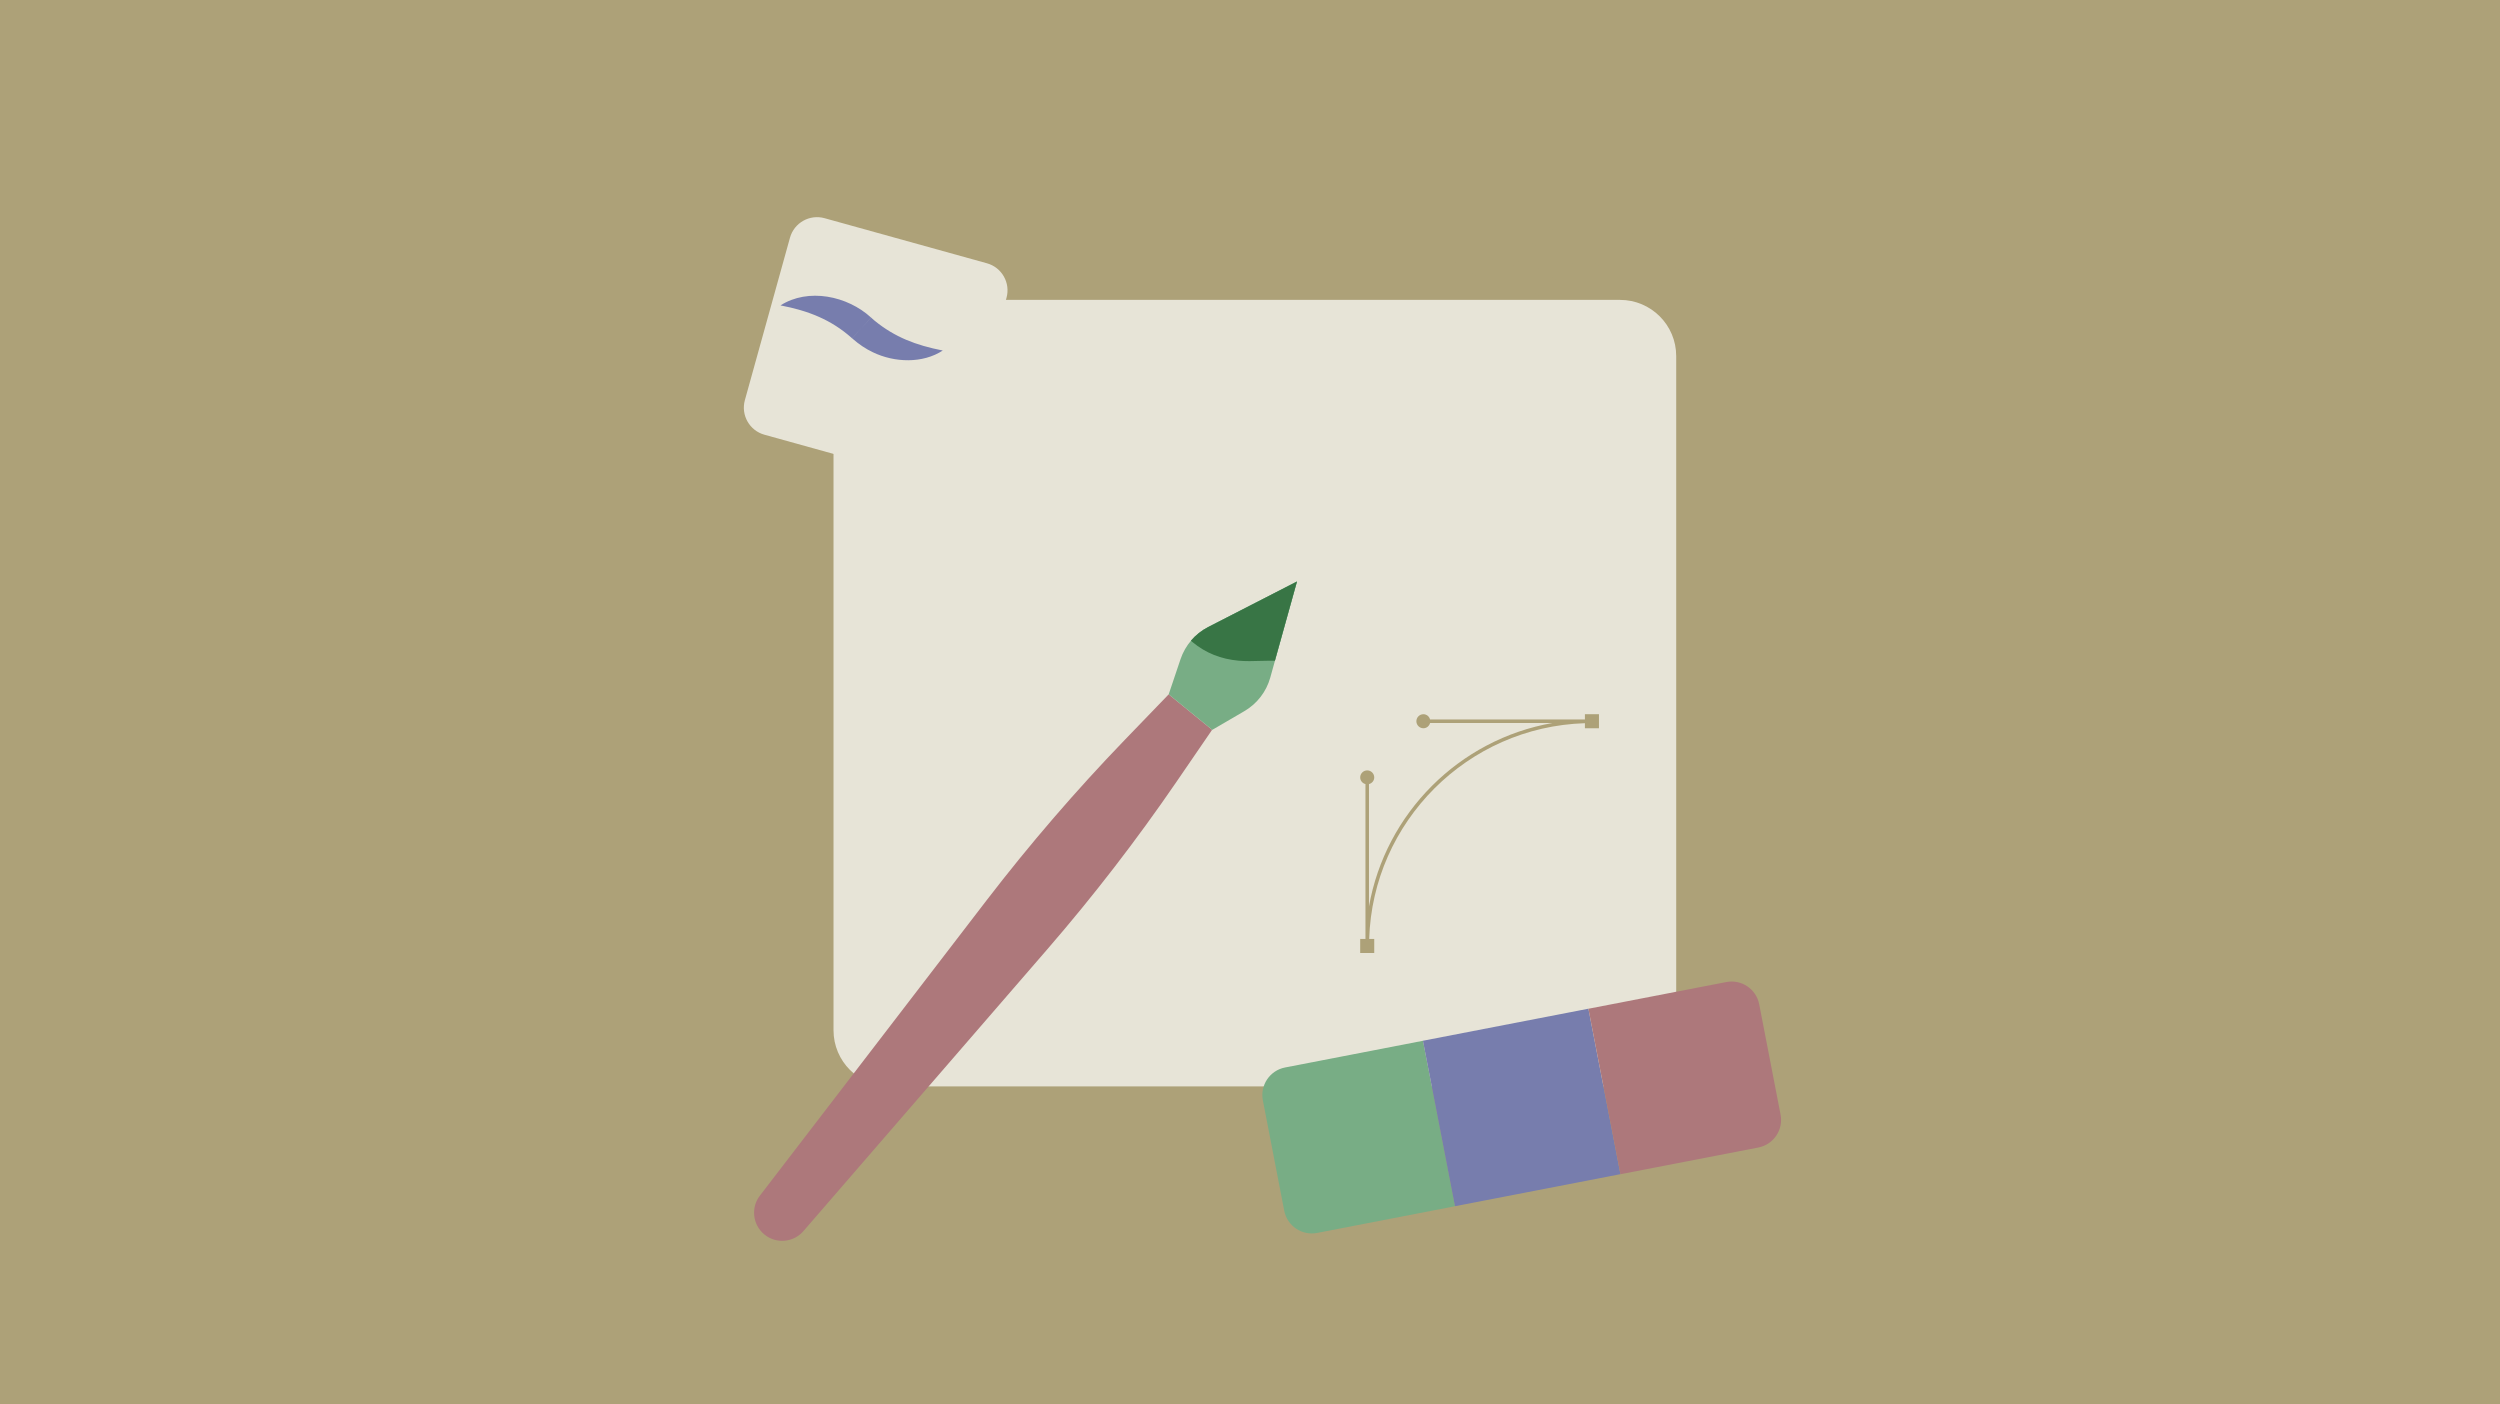 <svg width="356" height="200" viewBox="0 0 356 200" fill="none" xmlns="http://www.w3.org/2000/svg">
<path d="M356 0H0V200H356V0Z" fill="#ADA178"/>
<g style="mix-blend-mode:multiply">
<path d="M214.536 30.533L197.528 46.532L197.871 46.896L214.878 30.897L214.536 30.533Z" fill="#ADA178"/>
</g>
<g style="mix-blend-mode:multiply">
<path d="M218.529 30.532L201.522 46.531L201.864 46.895L218.872 30.896L218.529 30.532Z" fill="#ADA178"/>
</g>
<g style="mix-blend-mode:multiply">
<path d="M222.533 30.531L205.525 46.53L205.868 46.895L222.875 30.895L222.533 30.531Z" fill="#ADA178"/>
</g>
<g style="mix-blend-mode:multiply">
<path d="M226.536 30.53L209.529 46.529L209.871 46.894L226.879 30.895L226.536 30.53Z" fill="#ADA178"/>
</g>
<g style="mix-blend-mode:multiply">
<path d="M230.53 30.53L213.522 46.529L213.865 46.893L230.872 30.894L230.53 30.53Z" fill="#ADA178"/>
</g>
<g style="mix-blend-mode:multiply">
<path d="M234.533 30.529L217.526 46.528L217.868 46.892L234.876 30.893L234.533 30.529Z" fill="#ADA178"/>
</g>
<g style="mix-blend-mode:multiply">
<path d="M238.537 30.528L221.529 46.527L221.872 46.892L238.879 30.892L238.537 30.528Z" fill="#ADA178"/>
</g>
<g style="mix-blend-mode:multiply">
<path d="M242.53 30.528L225.523 46.527L225.865 46.891L242.873 30.892L242.53 30.528Z" fill="#ADA178"/>
</g>
<g style="mix-blend-mode:multiply">
<path d="M246.534 30.527L229.526 46.526L229.869 46.89L246.876 30.891L246.534 30.527Z" fill="#ADA178"/>
</g>
<g style="mix-blend-mode:multiply">
<path d="M250.537 30.536L233.53 46.535L233.872 46.899L250.88 30.9L250.537 30.536Z" fill="#ADA178"/>
</g>
<g filter="url(#filter0_d_9_648)">
<path d="M226.692 38.705H122.692C118.273 38.705 114.692 42.286 114.692 46.705V142.704C114.692 147.123 118.273 150.704 122.692 150.704H226.692C231.11 150.704 234.692 147.123 234.692 142.704V46.705C234.692 42.286 231.11 38.705 226.692 38.705Z" fill="#E7E4D7"/>
</g>
<g style="mix-blend-mode:multiply">
<path d="M222.692 46.705H126.692C124.483 46.705 122.692 48.495 122.692 50.705V130.704C122.692 132.914 124.483 134.704 126.692 134.704H222.692C224.901 134.704 226.692 132.914 226.692 130.704V50.705C226.692 48.495 224.901 46.705 222.692 46.705Z" fill="#E7E4D7"/>
</g>
<g filter="url(#filter1_d_9_648)">
<path d="M170.622 100.934L164.422 95.874L158.172 102.354C151.202 109.584 144.642 117.204 138.522 125.164L106.282 167.164C104.882 168.874 105.142 171.394 106.852 172.794C108.562 174.194 111.082 173.934 112.482 172.224L147.132 132.184C153.702 124.594 159.842 116.634 165.522 108.344L170.612 100.914L170.622 100.934Z" fill="#AD787B"/>
<path d="M182.692 79.804L170.042 86.294C168.192 87.244 166.782 88.884 166.112 90.854L164.422 95.874L170.622 100.934L175.202 98.264C177.002 97.214 178.322 95.504 178.882 93.504L182.692 79.804Z" fill="#78AD85"/>
<path d="M170.042 86.294C169.102 86.774 168.272 87.444 167.592 88.234L167.782 88.414C169.732 90.024 171.882 90.854 174.392 91.084C175.352 91.174 176.362 91.144 177.372 91.114C178.112 91.094 178.852 91.074 179.542 91.104L182.692 79.804L170.042 86.294Z" fill="#78AD85"/>
<path d="M182.692 79.804L170.042 86.294C169.102 86.774 168.272 87.444 167.592 88.234L167.782 88.414C169.732 90.024 171.882 90.854 174.392 91.084C174.882 91.124 175.392 91.144 175.912 91.144C176.392 91.144 176.882 91.134 177.372 91.114C177.862 91.104 178.342 91.084 178.812 91.084C179.062 91.084 179.302 91.084 179.542 91.094L182.692 79.794" fill="#387545"/>
</g>
<g filter="url(#filter2_d_9_648)">
<path d="M138.541 34.492L115.417 28.07C113.288 27.479 111.083 28.726 110.492 30.854L104.07 53.979C103.479 56.108 104.726 58.312 106.854 58.904L129.979 65.325C132.108 65.916 134.312 64.67 134.903 62.541L141.325 39.416C141.916 37.288 140.67 35.083 138.541 34.492Z" fill="#E7E4D7"/>
</g>
<g style="mix-blend-mode:multiply">
<path d="M111.132 43.494C115.082 40.964 120.662 42.124 124.032 45.214C123.432 45.874 125.372 43.734 122.702 46.704C125.382 43.744 123.452 45.884 124.042 45.224C124.182 45.344 124.392 45.534 124.532 45.654C127.402 48.004 130.422 49.164 134.252 49.914C131.382 51.784 127.392 51.654 124.302 50.164C123.282 49.684 122.282 49.004 121.432 48.254C121.412 48.234 121.372 48.204 121.352 48.184C121.952 47.524 120.012 49.664 122.682 46.694C120.002 49.654 121.942 47.514 121.342 48.174C121.322 48.164 121.302 48.134 121.282 48.124C118.352 45.524 115.132 44.254 111.122 43.484L111.132 43.494Z" fill="#777DAD"/>
</g>
<g filter="url(#filter3_d_9_648)">
<path d="M180.998 149.008L200.634 145.205L205.197 168.767L185.561 172.57C183.392 172.99 181.294 171.573 180.874 169.403L177.832 153.695C177.412 151.526 178.829 149.428 180.998 149.008Z" fill="#78AD85"/>
<path d="M224.187 140.639L200.625 145.202L205.188 168.764L228.75 164.201L224.187 140.639Z" fill="#777DAD"/>
<path d="M224.188 140.646L243.823 136.844C245.993 136.423 248.091 137.84 248.511 140.01L251.553 155.718C251.973 157.888 250.556 159.986 248.386 160.406L228.751 164.208L224.188 140.646Z" fill="#AD787B"/>
</g>
<path d="M225.692 101.704V102.454H203.642C203.532 102.024 203.152 101.704 202.692 101.704C202.142 101.704 201.692 102.154 201.692 102.704C201.692 103.254 202.142 103.704 202.692 103.704C203.152 103.704 203.532 103.384 203.642 102.954H221.072C207.782 105.294 197.282 115.804 194.942 129.084V111.654C195.372 111.544 195.692 111.164 195.692 110.704C195.692 110.154 195.242 109.704 194.692 109.704C194.142 109.704 193.692 110.154 193.692 110.704C193.692 111.164 194.012 111.544 194.442 111.654V133.704H193.692V135.704H195.692V133.704H194.972C195.492 116.994 208.982 103.504 225.692 102.984V103.704H227.692V101.704H225.692Z" fill="#ADA178"/>
<defs>
<filter id="filter0_d_9_648" x="114.692" y="38.705" width="124" height="116" filterUnits="userSpaceOnUse" color-interpolation-filters="sRGB">
<feFlood flood-opacity="0" result="BackgroundImageFix"/>
<feColorMatrix in="SourceAlpha" type="matrix" values="0 0 0 0 0 0 0 0 0 0 0 0 0 0 0 0 0 0 127 0" result="hardAlpha"/>
<feOffset dx="4" dy="4"/>
<feColorMatrix type="matrix" values="0 0 0 0 0.094 0 0 0 0 0.102 0 0 0 0 0.098 0 0 0 1 0"/>
<feBlend mode="normal" in2="BackgroundImageFix" result="effect1_dropShadow_9_648"/>
<feBlend mode="normal" in="SourceGraphic" in2="effect1_dropShadow_9_648" result="shape"/>
</filter>
<filter id="filter1_d_9_648" x="105.38" y="79.794" width="79.312" height="96.902" filterUnits="userSpaceOnUse" color-interpolation-filters="sRGB">
<feFlood flood-opacity="0" result="BackgroundImageFix"/>
<feColorMatrix in="SourceAlpha" type="matrix" values="0 0 0 0 0 0 0 0 0 0 0 0 0 0 0 0 0 0 127 0" result="hardAlpha"/>
<feOffset dx="2" dy="3"/>
<feColorMatrix type="matrix" values="0 0 0 0 0.094 0 0 0 0 0.102 0 0 0 0 0.098 0 0 0 1 0"/>
<feBlend mode="normal" in2="BackgroundImageFix" result="effect1_dropShadow_9_648"/>
<feBlend mode="normal" in="SourceGraphic" in2="effect1_dropShadow_9_648" result="shape"/>
</filter>
<filter id="filter2_d_9_648" x="103.923" y="27.924" width="39.549" height="40.549" filterUnits="userSpaceOnUse" color-interpolation-filters="sRGB">
<feFlood flood-opacity="0" result="BackgroundImageFix"/>
<feColorMatrix in="SourceAlpha" type="matrix" values="0 0 0 0 0 0 0 0 0 0 0 0 0 0 0 0 0 0 127 0" result="hardAlpha"/>
<feOffset dx="2" dy="3"/>
<feColorMatrix type="matrix" values="0 0 0 0 0.094 0 0 0 0 0.102 0 0 0 0 0.098 0 0 0 1 0"/>
<feBlend mode="normal" in2="BackgroundImageFix" result="effect1_dropShadow_9_648"/>
<feBlend mode="normal" in="SourceGraphic" in2="effect1_dropShadow_9_648" result="shape"/>
</filter>
<filter id="filter3_d_9_648" x="177.758" y="136.77" width="75.868" height="38.874" filterUnits="userSpaceOnUse" color-interpolation-filters="sRGB">
<feFlood flood-opacity="0" result="BackgroundImageFix"/>
<feColorMatrix in="SourceAlpha" type="matrix" values="0 0 0 0 0 0 0 0 0 0 0 0 0 0 0 0 0 0 127 0" result="hardAlpha"/>
<feOffset dx="2" dy="3"/>
<feColorMatrix type="matrix" values="0 0 0 0 0.094 0 0 0 0 0.102 0 0 0 0 0.098 0 0 0 1 0"/>
<feBlend mode="normal" in2="BackgroundImageFix" result="effect1_dropShadow_9_648"/>
<feBlend mode="normal" in="SourceGraphic" in2="effect1_dropShadow_9_648" result="shape"/>
</filter>
</defs>
</svg>
